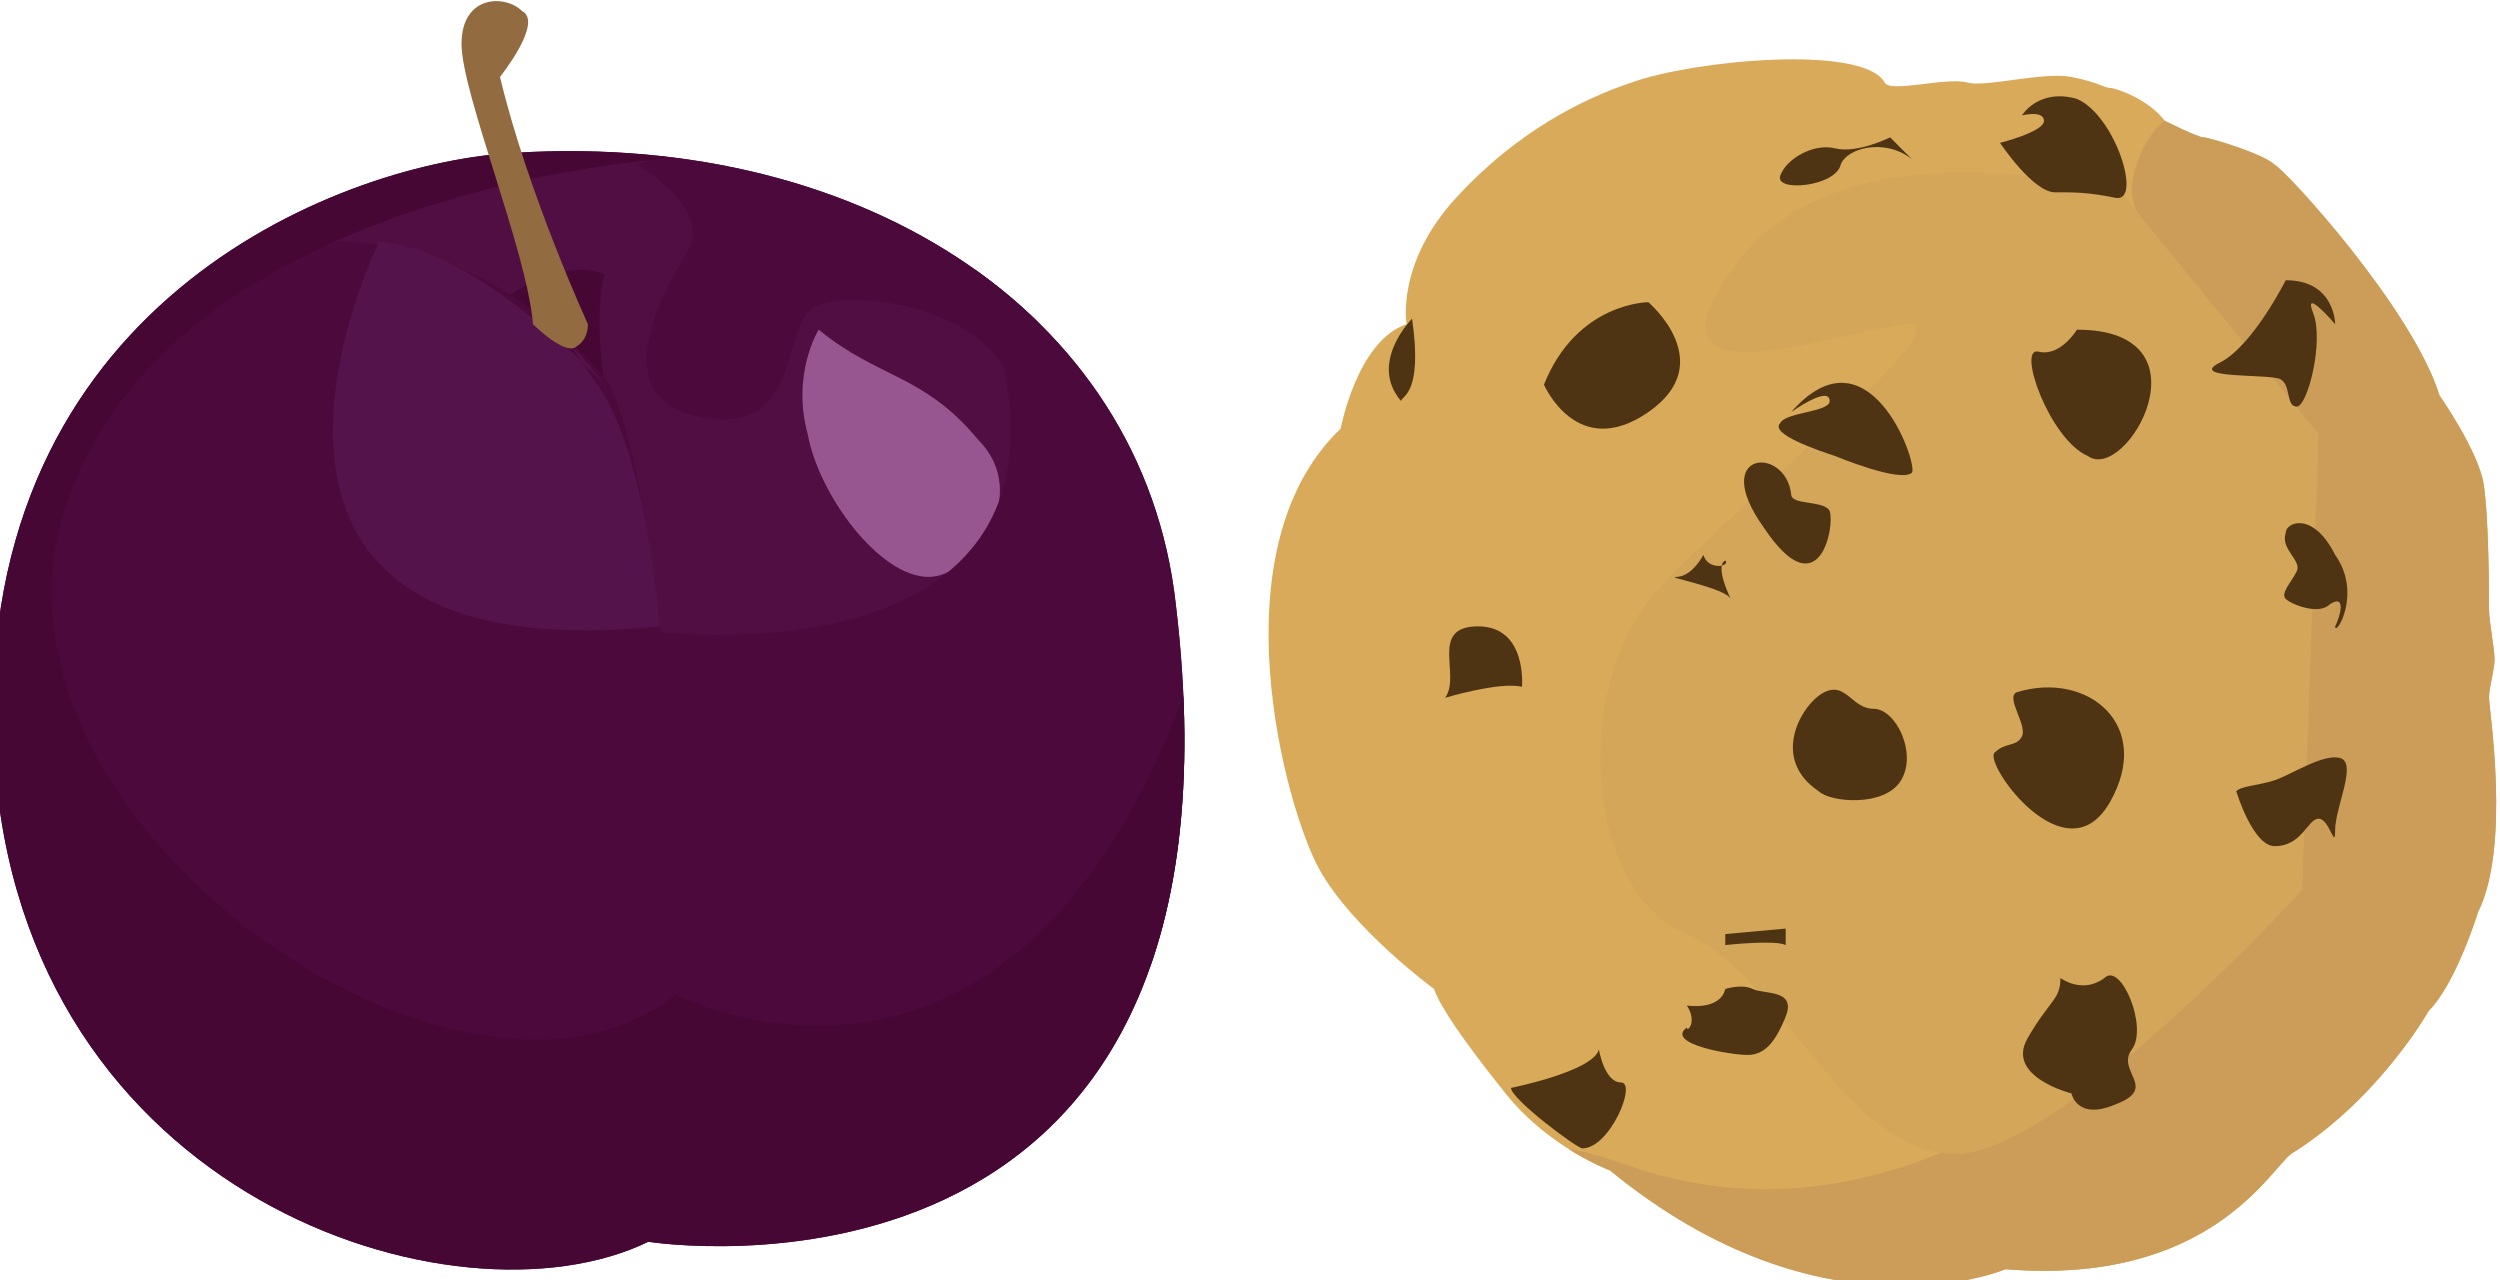 <?xml version="1.0" encoding="utf-8"?>
<!-- Generator: Adobe Illustrator 19.1.0, SVG Export Plug-In . SVG Version: 6.00 Build 0)  -->
<svg version="1.1" id="Layer_1" xmlns="http://www.w3.org/2000/svg" xmlns:xlink="http://www.w3.org/1999/xlink" x="0px" y="0px"
	 viewBox="0 0 45.5 23.3" style="enable-background:new 0 0 45.5 23.3;" xml:space="preserve">
<style type="text/css">
	.st0{clip-path:url(#SVGID_2_);}
	.st1{fill:#500E42;}
	.st2{fill:#975690;}
	.st3{fill:#460735;}
	.st4{fill:#4C093C;}
	.st5{fill:#55134B;}
	.st6{fill:#926B40;}
	.st7{fill:#D8AA59;}
	.st8{clip-path:url(#SVGID_4_);}
	.st9{fill:#CB9D58;}
	.st10{fill:#D3A65A;}
	.st11{fill:#4E3413;}
</style>
<g>
	<defs>
		<path id="SVGID_1_" d="M11.8,22.6c0,0,11.2,1.8,9.6-11.6c-0.6-5.4-5.9-8.7-12.3-8.2c-3.3,0.3-9.7,3-9.2,11S8.3,24.3,11.8,22.6z"/>
	</defs>
	<clipPath id="SVGID_2_">
		<use xlink:href="#SVGID_1_"  style="overflow:visible;"/>
	</clipPath>
	<g class="st0">
		<path class="st1" d="M11.8,22.6c0,0,11.2,1.8,9.6-11.6c-0.6-5.4-5.9-8.7-12.3-8.2c-3.3,0.3-9.7,3-9.2,11S8.3,24.3,11.8,22.6z"/>
		<path class="st2" d="M14.9,6c0,0-0.5,0.8-0.2,1.9c0.2,1.1,1.3,2.6,2.2,2.6c0.8,0,1.9-1.5,0.9-2.5C16.8,6.8,16,6.9,14.9,6z"/>
		<path class="st3" d="M11,7c0,0-0.2-1.3,0-2c0,0-0.7-0.4-1.9,0.5C9.2,5.5,10.5,6.3,11,7z"/>
		<path class="st4" d="M12.4,18.1c0,0-0.1-8.4-1.3-11.1c0,0-2-2.7-5.1-2.6c0,0-4.8,0.9-5.1,6S7.8,23,12.4,18.1z"/>
		<path class="st5" d="M6.9,4.4c0,0-3.9,7.9,5.1,7c0,0-0.2-3.2-1.2-4.5C9.9,5.6,11,7,11,7S8.7,4.5,6.9,4.4z"/>
		<path class="st4" d="M12,11.5c0,0,8.9,1.1,5.7-6.6l6.1,0.6l1,5.8l-1.6,3.6l-1.3,2.4l-8,2.4l-1.6-1.4C12.4,18.1,12.2,12.9,12,11.5z
			"/>
		<path class="st4" d="M11.6,3c0,0,1.4,0.8,0.9,1.6S11,7.3,12.8,7.6s1.4-1.6,2-2s3.6,0,3.7,1.8c0,1.8,0.8-4.6,0.8-4.6L14.2,2L11.6,3
			z"/>
		<path class="st3" d="M12,2.9c0,0-8.9,0.6-10.8,6.3s7.2,12,11.1,8.9c0,0,6.1,3.2,9.3-5.6l2.4,6.3l-6.7,5.9L4,25.6l-8.2-7.2
			l3.9-10.1l4.3-6l9.2,0L12,2.9z"/>
	</g>
</g>
<path class="st6" d="M10.5,6.3c0,0,0.2-0.1,0.2-0.4c0,0-1.1-2.4-1.6-4.5c0,0,0.8-1,0.4-1.2C9.2-0.1,8.4-0.1,8.4,0.8s1.2,3.8,1.3,5.1
	C9.7,5.9,10.3,6.5,10.5,6.3z"/>
<g>
	<path class="st7" d="M34.3,1.5c0.1,0.2,1.1-0.1,1.5,0c0.3,0.1,1.4-0.2,1.9-0.1c0.5,0.1,0.6,0.2,0.7,0.2s0.7,0.2,1,0.6
		c0,0,0.6,0.3,0.7,0.3c0.1,0,1.1,0.3,1.3,0.5c0.2,0.1,2.5,2.6,3,4.2c0,0,0.7,1,0.8,1.6s0.1,2.1,0.1,2.3s0.1,0.7,0.1,0.9
		c0,0.2-0.1,0.5-0.1,0.7c0,0.2,0.4,2.7-0.2,3.9c0,0-0.4,1.3-0.9,1.8c0,0-0.9,1.6-2.5,2.6c-0.4,0.3-1.5,2.4-5.2,2.1
		c0,0-3.3,1.4-7.2-1.8c0,0-1.1-0.4-1.9-1.4s-1.2-1.6-1.3-1.9c0,0-1.5-1.1-2.1-2.2c-0.6-1.1-1.9-5.8,0.4-8c0,0,0.3-1.6,1.2-1.9
		c0,0-0.2-1.1,0.9-2.3s2.3-1.8,3.2-2.1C30.8,1.1,33.9,0.8,34.3,1.5z"/>
	<g>
		<defs>
			<path id="SVGID_3_" d="M34.3,1.5c0.1,0.2,1.1-0.1,1.5,0c0.3,0.1,1.4-0.2,1.9-0.1c0.5,0.1,0.6,0.2,0.7,0.2s0.7,0.2,1,0.6
				c0,0,0.6,0.3,0.7,0.3c0.1,0,1.1,0.3,1.3,0.5c0.2,0.1,2.5,2.6,3,4.2c0,0,0.7,1,0.8,1.6s0.1,2.1,0.1,2.3s0.1,0.7,0.1,0.9
				c0,0.2-0.1,0.5-0.1,0.7c0,0.2,0.4,2.7-0.2,3.9c0,0-0.4,1.3-0.9,1.8c0,0-0.9,1.6-2.5,2.6c-0.4,0.3-1.5,2.4-5.2,2.1
				c0,0-3.3,1.4-7.2-1.8c0,0-1.1-0.4-1.9-1.4s-1.2-1.6-1.3-1.9c0,0-1.5-1.1-2.1-2.2c-0.6-1.1-1.9-5.8,0.4-8c0,0,0.3-1.6,1.2-1.9
				c0,0-0.2-1.1,0.9-2.3s2.3-1.8,3.2-2.1C30.8,1.1,33.9,0.8,34.3,1.5z"/>
		</defs>
		<clipPath id="SVGID_4_">
			<use xlink:href="#SVGID_3_"  style="overflow:visible;"/>
		</clipPath>
		<g class="st8">
			<path class="st9" d="M40.3,1.6l6.4,4.2c0,0,2.5,7.9,2.4,8.2C49,14.2,45.6,23,45.6,23L32.7,25c0,0-7.7-5.4-3.1-3.8
				c4.5,1.6,8-1.6,9.2-2.1c1.1-0.6,0.7-2.2,0.4-3.3c-0.3-1.1-2.9,0.1-4.2-1.4s1.3-3.8,1.6-4.6s3.1-1.2,3.9-1.9
				c0.8-0.7-1.8-3.6-1.7-4.5c0.1-0.9,0.7-1.3,0.7-1.3L40.3,1.6z"/>
			<path class="st10" d="M38.6,3.5c0,0-5-1.4-7,1.3s1.9,1.2,3.1,1.1c1.1-0.1-2.9,3.1-4.5,4.8c-1.6,1.7-1.4,5.5,0.5,6.3
				c1.8,0.8,2.9,4.1,5,4c2-0.2,6.2-4.8,6.2-4.8l0.3-8.3L38.6,3.5z"/>
		</g>
	</g>
	<g>
		<path class="st11" d="M36.4,2.6c0,0,0.6,0.9,1,0.9c0.4,0,0.6,0,1.1,0.1c0.5,0.1,0-1.5-0.7-1.8c-0.7-0.2-1,0.3-1,0.3
			s0.4-0.1,0.4,0.1S36.4,2.6,36.4,2.6z"/>
		<path class="st11" d="M30,5.5c0,0-1.3,0-1.9,1.5c0,0,0.6,1.4,1.9,0.5C31.3,6.6,30,5.5,30,5.5z"/>
		<path class="st11" d="M25.7,5.8c0,0-0.8,0.8-0.2,1.5C25.5,7.2,25.9,7.2,25.7,5.8z"/>
		<path class="st11" d="M34.4,2.5c0,0-0.6,0.3-1,0.2c-0.4-0.1-0.9,0.2-1,0.5c-0.1,0.3,1,0.2,1.1-0.2c0.1-0.3,0.8-0.5,1.3-0.1
			L34.4,2.5z"/>
		<path class="st11" d="M33.4,8.3c0,0,1.2,0.5,1.4,0.3c0.1-0.2-0.8-2.7-2.2-1.1c0,0,0.7-0.5,0.7-0.2c0,0.2-0.8,0.2-0.9,0.4
			C32.2,7.9,33.1,8.2,33.4,8.3z"/>
		<path class="st11" d="M37.8,6c0,0-0.3,0.5-0.7,0.4c-0.4-0.1,0.2,1.6,0.9,1.9C38.7,8.8,40.3,6,37.8,6z"/>
		<path class="st11" d="M41.6,5.1c0,0-0.6,1.2-1.2,1.5c-0.6,0.3,0.9,0.2,1.1,0.3c0.2,0.1,0.1,0.5,0.3,0.5c0.2,0,0.5-1.2,0.3-1.7
			c-0.2-0.5,0.4,0.2,0.4,0.2S42.5,5.1,41.6,5.1z"/>
		<path class="st11" d="M41.6,9.7c-0.1,0.3,0.3,0.5,0.2,0.7c-0.1,0.2-0.3,0.4-0.2,0.5s0.6,0.3,0.8,0.1c0.3-0.2,0.2,0.2,0.1,0.4
			c0,0.2,0.5-0.6,0-1.3C42.1,9.3,41.6,9.5,41.6,9.7z"/>
		<path class="st11" d="M32.6,9c0,0.2,0.6,0.1,0.7,0.3c0.1,0.3-0.2,1.8-1.2,0.3C31.1,8.2,32.5,8.1,32.6,9z"/>
		<path class="st11" d="M31,10.1c0,0-0.2,0.4-0.5,0.4c-0.2,0,0.9,0.2,1,0.4c0,0-0.3-0.6-0.1-0.7C31.5,10.3,31.1,10.4,31,10.1z"/>
		<path class="st11" d="M26.3,12.7c0,0,1-0.3,1.4-0.2c0,0,0.1-1.1-0.8-1.1C26,11.4,26.6,12.3,26.3,12.7z"/>
		<path class="st11" d="M36.7,12.6c-0.2,0.1,0.2,0.6,0.1,0.8c-0.1,0.2-0.3,0.1-0.5,0.3c-0.2,0.2,1.3,2.3,2.1,0.9S38,12.2,36.7,12.6z
			"/>
		<path class="st11" d="M33.1,14.4c0.2,0.2,1.2,0.3,1.5-0.2c0.3-0.5-0.1-1.3-0.5-1.3c-0.4,0-0.5-0.5-0.9-0.3
			C32.8,12.8,32.2,13.8,33.1,14.4z"/>
		<path class="st11" d="M40.7,14.4c0.1-0.1,0.4-0.1,0.7-0.2c0.3-0.1,0.9-0.5,1.2-0.4c0.3,0.1-0.1,0.9-0.1,1.3s-0.1-0.2-0.3-0.2
			c-0.2,0-0.3,0.5-0.8,0.5C41,15.4,40.7,14.4,40.7,14.4z"/>
		<path class="st11" d="M27.5,19.8c0,0,1.5-0.3,1.6-0.7c0,0,0.1,0.6,0.4,0.6s-0.2,1.2-0.7,1.2C28.7,20.9,27.5,20,27.5,19.8z"/>
		<path class="st11" d="M32.5,16.9l-1.1,0.1l0,0.2c0,0,0.9-0.1,1.1,0L32.5,16.9z"/>
		<path class="st11" d="M30.7,18.3c0,0,0.6,0.1,0.7-0.3c0,0,0.3-0.1,0.5,0c0.2,0.1,0.8,0,0.6,0.5c-0.2,0.5-0.4,0.7-0.7,0.7
			c-0.3,0-1.5-0.2-1.1-0.5C30.7,18.8,30.9,18.6,30.7,18.3z"/>
		<path class="st11" d="M37.5,17.8c0,0,0.4,0.3,0.8,0c0.3-0.3,0.8,0.9,0.5,1.3s0.5,0.7-0.3,1c-0.7,0.3-0.8-0.2-0.8-0.2
			s-1.2-0.3-0.8-1S37.5,18.2,37.5,17.8z"/>
	</g>
</g>
</svg>
